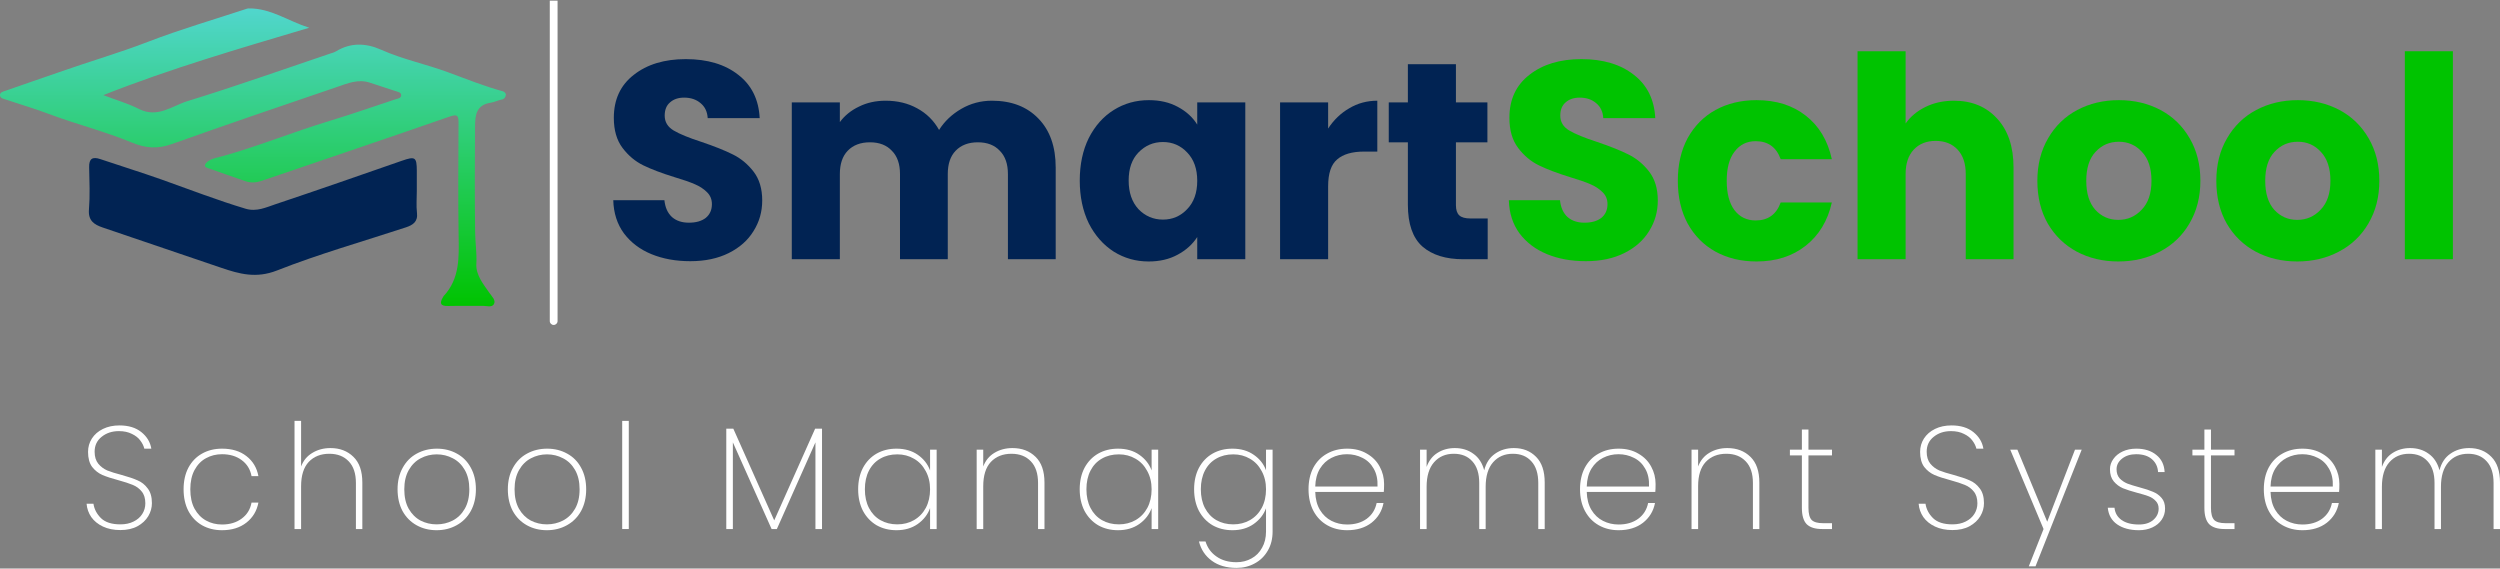 <svg width="321" height="73" viewBox="0 0 321 73" fill="none" xmlns="http://www.w3.org/2000/svg">
<rect x="0" y="0" width="321" height="73" fill="#808080" stroke="none"/>
<path d="M317.041 57.532C318.204 57.532 319.155 57.908 319.893 58.658C320.631 59.397 321 60.497 321 61.961V67.928H320.175V62.017C320.175 60.804 319.881 59.878 319.293 59.24C318.717 58.59 317.923 58.264 316.909 58.264C315.858 58.264 315.014 58.627 314.376 59.353C313.738 60.078 313.419 61.129 313.419 62.505V67.928H312.593V62.017C312.593 60.804 312.299 59.878 311.711 59.24C311.136 58.59 310.341 58.264 309.328 58.264C308.277 58.264 307.433 58.627 306.795 59.353C306.157 60.078 305.838 61.129 305.838 62.505V67.928H304.993V57.739H305.838V59.953C306.126 59.153 306.588 58.552 307.226 58.152C307.877 57.739 308.621 57.532 309.459 57.532C310.385 57.532 311.18 57.776 311.843 58.264C312.518 58.74 312.981 59.447 313.231 60.385C313.469 59.447 313.932 58.74 314.62 58.264C315.308 57.776 316.115 57.532 317.041 57.532Z" fill="white"/>
<path d="M300.377 62.149C300.377 62.599 300.364 62.937 300.339 63.162H291.538C291.563 64.075 291.764 64.845 292.139 65.47C292.514 66.096 293.008 66.565 293.621 66.878C294.234 67.19 294.904 67.347 295.629 67.347C296.63 67.347 297.468 67.103 298.144 66.615C298.819 66.115 299.245 65.439 299.42 64.588H300.302C300.102 65.627 299.589 66.471 298.763 67.121C297.937 67.76 296.893 68.079 295.629 68.079C294.678 68.079 293.828 67.866 293.077 67.441C292.326 67.015 291.739 66.409 291.313 65.62C290.888 64.82 290.675 63.888 290.675 62.824C290.675 61.761 290.882 60.835 291.294 60.047C291.72 59.259 292.308 58.658 293.058 58.245C293.809 57.82 294.666 57.608 295.629 57.608C296.605 57.608 297.449 57.82 298.163 58.245C298.888 58.658 299.439 59.215 299.814 59.916C300.189 60.604 300.377 61.348 300.377 62.149ZM299.532 62.468C299.57 61.567 299.407 60.804 299.045 60.178C298.694 59.553 298.213 59.09 297.6 58.79C296.987 58.477 296.324 58.321 295.61 58.321C294.897 58.321 294.234 58.477 293.621 58.79C293.021 59.09 292.527 59.553 292.139 60.178C291.764 60.804 291.563 61.567 291.538 62.468H299.532Z" fill="white"/>
<path d="M283.888 58.471V65.207C283.888 65.958 284.026 66.477 284.301 66.765C284.576 67.04 285.064 67.178 285.765 67.178H286.91V67.928H285.634C284.745 67.928 284.089 67.722 283.663 67.309C283.25 66.884 283.044 66.183 283.044 65.207V58.471H281.505V57.739H283.044V55.149H283.888V57.739H286.91V58.471H283.888Z" fill="white"/>
<path d="M274.636 68.079C273.497 68.079 272.565 67.828 271.84 67.328C271.127 66.828 270.726 66.115 270.639 65.189H271.502C271.565 65.852 271.865 66.377 272.403 66.765C272.953 67.153 273.698 67.347 274.636 67.347C275.411 67.347 276.024 67.153 276.475 66.765C276.938 66.365 277.169 65.877 277.169 65.301C277.169 64.901 277.044 64.576 276.794 64.326C276.556 64.063 276.256 63.863 275.893 63.725C275.53 63.587 275.036 63.437 274.411 63.275C273.66 63.075 273.053 62.881 272.59 62.693C272.127 62.493 271.733 62.199 271.408 61.811C271.083 61.423 270.92 60.904 270.92 60.253C270.92 59.778 271.064 59.34 271.352 58.94C271.64 58.527 272.04 58.202 272.553 57.964C273.066 57.726 273.647 57.608 274.298 57.608C275.361 57.608 276.218 57.877 276.869 58.414C277.532 58.94 277.888 59.672 277.938 60.61H277.094C277.056 59.934 276.794 59.384 276.306 58.959C275.818 58.533 275.142 58.321 274.279 58.321C273.554 58.321 272.953 58.508 272.478 58.883C272.002 59.259 271.765 59.715 271.765 60.253C271.765 60.729 271.896 61.117 272.159 61.417C272.434 61.705 272.765 61.93 273.153 62.092C273.554 62.242 274.079 62.405 274.73 62.58C275.443 62.768 276.012 62.956 276.437 63.143C276.875 63.318 277.244 63.581 277.544 63.931C277.845 64.269 277.995 64.726 277.995 65.301C277.995 65.827 277.851 66.302 277.563 66.728C277.275 67.153 276.875 67.484 276.362 67.722C275.849 67.96 275.274 68.079 274.636 68.079Z" fill="white"/>
<path d="M267.29 57.739L261.361 72.713H260.497L262.393 67.928L258.114 57.739H259.034L262.862 66.99L266.427 57.739H267.29Z" fill="white"/>
<path d="M250.689 68.06C249.838 68.06 249.094 67.91 248.456 67.609C247.818 67.309 247.317 66.903 246.954 66.39C246.604 65.877 246.404 65.308 246.354 64.682H247.236C247.336 65.37 247.655 65.983 248.193 66.521C248.743 67.059 249.575 67.328 250.689 67.328C251.339 67.328 251.902 67.209 252.378 66.971C252.865 66.734 253.241 66.408 253.503 65.996C253.766 65.583 253.898 65.126 253.898 64.626C253.898 63.988 253.741 63.481 253.428 63.106C253.128 62.73 252.747 62.449 252.284 62.261C251.833 62.074 251.22 61.873 250.445 61.661C249.594 61.436 248.906 61.21 248.381 60.985C247.868 60.76 247.43 60.416 247.067 59.953C246.717 59.478 246.542 58.834 246.542 58.02C246.542 57.395 246.704 56.826 247.029 56.313C247.367 55.787 247.843 55.374 248.456 55.074C249.069 54.774 249.775 54.624 250.576 54.624C251.74 54.624 252.678 54.911 253.391 55.487C254.104 56.062 254.529 56.769 254.667 57.608H253.766C253.691 57.27 253.522 56.926 253.26 56.575C253.009 56.225 252.647 55.937 252.171 55.712C251.708 55.474 251.152 55.356 250.501 55.356C249.625 55.356 248.887 55.6 248.287 56.087C247.686 56.563 247.386 57.201 247.386 58.002C247.386 58.64 247.542 59.153 247.855 59.54C248.168 59.916 248.549 60.203 249 60.404C249.463 60.591 250.082 60.785 250.858 60.985C251.721 61.223 252.403 61.454 252.903 61.679C253.416 61.892 253.848 62.236 254.198 62.712C254.561 63.175 254.742 63.806 254.742 64.607C254.742 65.195 254.586 65.752 254.273 66.277C253.96 66.802 253.497 67.234 252.884 67.572C252.284 67.897 251.552 68.06 250.689 68.06Z" fill="white"/>
<path d="M232.206 58.471V65.207C232.206 65.958 232.344 66.477 232.619 66.765C232.894 67.04 233.382 67.178 234.083 67.178H235.228V67.928H233.952C233.063 67.928 232.407 67.722 231.981 67.309C231.568 66.884 231.362 66.183 231.362 65.207V58.471H229.823V57.739H231.362V55.149H232.206V57.739H235.228V58.471H232.206Z" fill="white"/>
<path d="M221.791 57.532C223.004 57.532 223.993 57.908 224.756 58.658C225.519 59.397 225.901 60.497 225.901 61.961V67.928H225.075V62.017C225.075 60.804 224.768 59.878 224.155 59.24C223.542 58.59 222.71 58.264 221.66 58.264C220.559 58.264 219.677 58.615 219.014 59.315C218.363 60.016 218.038 61.054 218.038 62.43V67.928H217.193V57.739H218.038V59.897C218.326 59.134 218.801 58.552 219.464 58.152C220.14 57.739 220.915 57.532 221.791 57.532Z" fill="white"/>
<path d="M212.577 62.149C212.577 62.599 212.565 62.937 212.54 63.162H203.739C203.764 64.075 203.964 64.845 204.339 65.47C204.715 66.096 205.209 66.565 205.822 66.878C206.435 67.19 207.104 67.347 207.83 67.347C208.83 67.347 209.669 67.103 210.344 66.615C211.02 66.115 211.445 65.439 211.62 64.588H212.502C212.302 65.627 211.789 66.471 210.963 67.121C210.138 67.76 209.093 68.079 207.83 68.079C206.879 68.079 206.028 67.866 205.277 67.441C204.527 67.015 203.939 66.409 203.514 65.62C203.088 64.82 202.875 63.888 202.875 62.824C202.875 61.761 203.082 60.835 203.495 60.047C203.92 59.259 204.508 58.658 205.259 58.245C206.009 57.82 206.866 57.608 207.83 57.608C208.805 57.608 209.65 57.82 210.363 58.245C211.088 58.658 211.639 59.215 212.014 59.916C212.39 60.604 212.577 61.348 212.577 62.149ZM211.733 62.468C211.77 61.567 211.608 60.804 211.245 60.178C210.895 59.553 210.413 59.09 209.8 58.79C209.187 58.477 208.524 58.321 207.811 58.321C207.098 58.321 206.435 58.477 205.822 58.79C205.221 59.09 204.727 59.553 204.339 60.178C203.964 60.804 203.764 61.567 203.739 62.468H211.733Z" fill="white"/>
<path d="M194.38 57.532C195.544 57.532 196.495 57.908 197.233 58.658C197.971 59.397 198.34 60.497 198.34 61.961V67.928H197.514V62.017C197.514 60.804 197.22 59.878 196.632 59.24C196.057 58.59 195.262 58.264 194.249 58.264C193.198 58.264 192.354 58.627 191.716 59.353C191.078 60.078 190.759 61.129 190.759 62.505V67.928H189.933V62.017C189.933 60.804 189.639 59.878 189.051 59.24C188.476 58.59 187.681 58.264 186.668 58.264C185.617 58.264 184.773 58.627 184.134 59.353C183.496 60.078 183.177 61.129 183.177 62.505V67.928H182.333V57.739H183.177V59.953C183.465 59.153 183.928 58.552 184.566 58.152C185.217 57.739 185.961 57.532 186.799 57.532C187.725 57.532 188.519 57.776 189.182 58.264C189.858 58.74 190.321 59.447 190.571 60.385C190.809 59.447 191.272 58.74 191.96 58.264C192.648 57.776 193.455 57.532 194.38 57.532Z" fill="white"/>
<path d="M177.717 62.149C177.717 62.599 177.704 62.937 177.679 63.162H168.878C168.903 64.075 169.104 64.845 169.479 65.47C169.854 66.096 170.348 66.565 170.961 66.878C171.574 67.19 172.244 67.347 172.969 67.347C173.97 67.347 174.808 67.103 175.484 66.615C176.159 66.115 176.585 65.439 176.76 64.588H177.642C177.442 65.627 176.929 66.471 176.103 67.121C175.277 67.76 174.233 68.079 172.969 68.079C172.019 68.079 171.168 67.866 170.417 67.441C169.667 67.015 169.079 66.409 168.653 65.62C168.228 64.82 168.015 63.888 168.015 62.824C168.015 61.761 168.222 60.835 168.634 60.047C169.06 59.259 169.648 58.658 170.398 58.245C171.149 57.82 172.006 57.608 172.969 57.608C173.945 57.608 174.79 57.82 175.503 58.245C176.228 58.658 176.779 59.215 177.154 59.916C177.529 60.604 177.717 61.348 177.717 62.149ZM176.872 62.468C176.91 61.567 176.747 60.804 176.385 60.178C176.034 59.553 175.553 59.09 174.94 58.79C174.327 58.477 173.664 58.321 172.951 58.321C172.237 58.321 171.574 58.477 170.961 58.79C170.361 59.09 169.867 59.553 169.479 60.178C169.104 60.804 168.903 61.567 168.878 62.468H176.872Z" fill="white"/>
<path d="M158.241 57.608C159.317 57.608 160.23 57.87 160.981 58.396C161.731 58.909 162.257 59.572 162.557 60.385V57.739H163.401V68.248C163.401 69.186 163.195 70.005 162.782 70.706C162.369 71.419 161.813 71.963 161.112 72.338C160.412 72.726 159.63 72.92 158.766 72.92C157.49 72.92 156.433 72.614 155.595 72.001C154.757 71.388 154.206 70.562 153.944 69.523H154.788C155.038 70.337 155.507 70.981 156.196 71.456C156.884 71.944 157.741 72.188 158.766 72.188C159.479 72.188 160.124 72.026 160.699 71.7C161.275 71.388 161.725 70.931 162.05 70.33C162.388 69.742 162.557 69.048 162.557 68.248V65.264C162.257 66.077 161.725 66.752 160.962 67.29C160.211 67.816 159.304 68.079 158.241 68.079C157.29 68.079 156.44 67.866 155.689 67.441C154.951 67.003 154.369 66.39 153.944 65.602C153.531 64.801 153.324 63.875 153.324 62.824C153.324 61.773 153.531 60.854 153.944 60.066C154.369 59.278 154.951 58.671 155.689 58.245C156.44 57.82 157.29 57.608 158.241 57.608ZM162.557 62.824C162.557 61.936 162.369 61.154 161.994 60.479C161.631 59.791 161.131 59.265 160.493 58.902C159.855 58.527 159.142 58.339 158.354 58.339C157.528 58.339 156.802 58.521 156.177 58.883C155.551 59.234 155.063 59.747 154.713 60.422C154.363 61.098 154.188 61.898 154.188 62.824C154.188 63.75 154.363 64.551 154.713 65.226C155.063 65.902 155.551 66.421 156.177 66.784C156.815 67.147 157.54 67.328 158.354 67.328C159.142 67.328 159.855 67.147 160.493 66.784C161.143 66.409 161.65 65.883 162.013 65.207C162.376 64.519 162.557 63.725 162.557 62.824Z" fill="white"/>
<path d="M138.634 62.824C138.634 61.773 138.841 60.854 139.253 60.066C139.679 59.278 140.261 58.671 140.999 58.245C141.749 57.82 142.6 57.608 143.551 57.608C144.627 57.608 145.54 57.87 146.29 58.396C147.041 58.921 147.567 59.59 147.867 60.404V57.739H148.711V67.928H147.867V65.245C147.567 66.071 147.035 66.752 146.272 67.29C145.521 67.816 144.614 68.079 143.551 68.079C142.6 68.079 141.749 67.866 140.999 67.441C140.261 67.003 139.679 66.39 139.253 65.602C138.841 64.801 138.634 63.875 138.634 62.824ZM147.867 62.824C147.867 61.936 147.679 61.154 147.304 60.479C146.941 59.791 146.441 59.265 145.803 58.902C145.165 58.527 144.451 58.339 143.663 58.339C142.838 58.339 142.112 58.521 141.487 58.883C140.861 59.234 140.373 59.747 140.023 60.422C139.673 61.098 139.497 61.898 139.497 62.824C139.497 63.75 139.673 64.551 140.023 65.226C140.373 65.902 140.861 66.421 141.487 66.784C142.125 67.147 142.85 67.328 143.663 67.328C144.451 67.328 145.165 67.147 145.803 66.784C146.453 66.409 146.96 65.883 147.323 65.207C147.685 64.519 147.867 63.725 147.867 62.824Z" fill="white"/>
<path d="M130.001 57.532C131.215 57.532 132.203 57.908 132.966 58.658C133.729 59.397 134.111 60.497 134.111 61.961V67.928H133.285V62.017C133.285 60.804 132.979 59.878 132.366 59.24C131.753 58.59 130.921 58.264 129.87 58.264C128.769 58.264 127.887 58.615 127.224 59.315C126.573 60.016 126.248 61.054 126.248 62.43V67.928H125.404V57.739H126.248V59.897C126.536 59.134 127.011 58.552 127.674 58.152C128.35 57.739 129.125 57.532 130.001 57.532Z" fill="white"/>
<path d="M110.188 62.824C110.188 61.773 110.394 60.854 110.807 60.066C111.233 59.278 111.814 58.671 112.552 58.245C113.303 57.82 114.154 57.608 115.105 57.608C116.18 57.608 117.094 57.87 117.844 58.396C118.595 58.921 119.12 59.59 119.421 60.404V57.739H120.265V67.928H119.421V65.245C119.12 66.071 118.589 66.752 117.826 67.29C117.075 67.816 116.168 68.079 115.105 68.079C114.154 68.079 113.303 67.866 112.552 67.441C111.814 67.003 111.233 66.39 110.807 65.602C110.394 64.801 110.188 63.875 110.188 62.824ZM119.421 62.824C119.421 61.936 119.233 61.154 118.858 60.479C118.495 59.791 117.994 59.265 117.356 58.902C116.718 58.527 116.005 58.339 115.217 58.339C114.391 58.339 113.666 58.521 113.04 58.883C112.415 59.234 111.927 59.747 111.577 60.422C111.226 61.098 111.051 61.898 111.051 62.824C111.051 63.75 111.226 64.551 111.577 65.226C111.927 65.902 112.415 66.421 113.04 66.784C113.678 67.147 114.404 67.328 115.217 67.328C116.005 67.328 116.718 67.147 117.356 66.784C118.007 66.409 118.514 65.883 118.876 65.207C119.239 64.519 119.421 63.725 119.421 62.824Z" fill="white"/>
<path d="M105.547 55.037V67.928H104.702V56.8L99.748 67.928H99.073L94.1 56.8V67.928H93.255V55.037H94.156L99.41 66.821L104.665 55.037H105.547Z" fill="white"/>
<path d="M80.736 54.042V67.928H79.891V54.042H80.736Z" fill="white"/>
<path d="M70.217 68.079C69.266 68.079 68.409 67.866 67.646 67.441C66.883 67.015 66.282 66.409 65.845 65.62C65.419 64.82 65.207 63.888 65.207 62.824C65.207 61.773 65.425 60.854 65.863 60.066C66.301 59.265 66.902 58.658 67.665 58.245C68.44 57.82 69.304 57.608 70.254 57.608C71.205 57.608 72.062 57.82 72.825 58.245C73.588 58.658 74.183 59.259 74.608 60.047C75.046 60.835 75.265 61.761 75.265 62.824C75.265 63.888 75.046 64.82 74.608 65.62C74.17 66.409 73.563 67.015 72.788 67.441C72.025 67.866 71.168 68.079 70.217 68.079ZM70.217 67.328C70.955 67.328 71.643 67.165 72.281 66.84C72.932 66.502 73.451 65.996 73.839 65.32C74.226 64.644 74.42 63.813 74.42 62.824C74.42 61.849 74.226 61.023 73.839 60.347C73.451 59.672 72.938 59.171 72.3 58.846C71.662 58.508 70.974 58.339 70.236 58.339C69.498 58.339 68.809 58.508 68.171 58.846C67.546 59.171 67.039 59.672 66.651 60.347C66.264 61.023 66.07 61.849 66.07 62.824C66.07 63.813 66.257 64.644 66.633 65.32C67.02 65.996 67.527 66.502 68.153 66.84C68.791 67.165 69.479 67.328 70.217 67.328Z" fill="white"/>
<path d="M56.058 68.079C55.107 68.079 54.25 67.866 53.487 67.441C52.724 67.015 52.123 66.409 51.685 65.62C51.26 64.82 51.047 63.888 51.047 62.824C51.047 61.773 51.266 60.854 51.704 60.066C52.142 59.265 52.743 58.658 53.506 58.245C54.281 57.82 55.145 57.608 56.095 57.608C57.046 57.608 57.903 57.82 58.666 58.245C59.429 58.658 60.024 59.259 60.449 60.047C60.887 60.835 61.106 61.761 61.106 62.824C61.106 63.888 60.887 64.82 60.449 65.62C60.011 66.409 59.404 67.015 58.629 67.441C57.866 67.866 57.009 68.079 56.058 68.079ZM56.058 67.328C56.796 67.328 57.484 67.165 58.122 66.84C58.773 66.502 59.292 65.996 59.68 65.32C60.067 64.644 60.261 63.813 60.261 62.824C60.261 61.849 60.067 61.023 59.68 60.347C59.292 59.672 58.779 59.171 58.141 58.846C57.503 58.508 56.815 58.339 56.077 58.339C55.339 58.339 54.65 58.508 54.012 58.846C53.387 59.171 52.88 59.672 52.492 60.347C52.105 61.023 51.911 61.849 51.911 62.824C51.911 63.813 52.098 64.644 52.474 65.32C52.861 65.996 53.368 66.502 53.994 66.84C54.632 67.165 55.32 67.328 56.058 67.328Z" fill="white"/>
<path d="M42.433 57.532C43.634 57.532 44.616 57.908 45.38 58.658C46.143 59.397 46.524 60.497 46.524 61.961V67.928H45.699V62.017C45.699 60.804 45.392 59.878 44.779 59.24C44.166 58.59 43.334 58.264 42.283 58.264C41.182 58.264 40.3 58.615 39.637 59.315C38.987 60.016 38.661 61.054 38.661 62.43V67.928H37.817V54.042H38.661V59.897C38.949 59.134 39.431 58.552 40.106 58.152C40.782 57.739 41.558 57.532 42.433 57.532Z" fill="white"/>
<path d="M23.573 62.824C23.573 61.761 23.779 60.835 24.192 60.047C24.617 59.259 25.199 58.658 25.937 58.245C26.688 57.82 27.545 57.608 28.508 57.608C29.784 57.608 30.828 57.926 31.642 58.565C32.467 59.203 32.98 60.059 33.18 61.135H32.298C32.136 60.26 31.71 59.572 31.022 59.071C30.347 58.571 29.509 58.321 28.508 58.321C27.757 58.321 27.075 58.489 26.462 58.827C25.849 59.153 25.355 59.659 24.98 60.347C24.617 61.023 24.436 61.849 24.436 62.824C24.436 63.813 24.617 64.644 24.98 65.32C25.355 65.996 25.849 66.502 26.462 66.84C27.075 67.178 27.757 67.347 28.508 67.347C29.509 67.347 30.347 67.097 31.022 66.596C31.71 66.096 32.136 65.408 32.298 64.532H33.18C32.98 65.595 32.467 66.452 31.642 67.103C30.816 67.753 29.771 68.079 28.508 68.079C27.545 68.079 26.688 67.866 25.937 67.441C25.199 67.015 24.617 66.409 24.192 65.62C23.779 64.82 23.573 63.888 23.573 62.824Z" fill="white"/>
<path d="M15.453 68.06C14.602 68.06 13.857 67.91 13.219 67.609C12.581 67.309 12.081 66.903 11.718 66.39C11.368 65.877 11.168 65.308 11.118 64.682H12C12.1 65.37 12.419 65.983 12.957 66.521C13.507 67.059 14.339 67.328 15.453 67.328C16.103 67.328 16.666 67.209 17.141 66.971C17.629 66.734 18.005 66.408 18.267 65.996C18.53 65.583 18.661 65.126 18.661 64.626C18.661 63.988 18.505 63.481 18.192 63.106C17.892 62.73 17.511 62.449 17.048 62.261C16.597 62.074 15.984 61.873 15.209 61.661C14.358 61.436 13.67 61.21 13.144 60.985C12.632 60.76 12.194 60.416 11.831 59.953C11.48 59.478 11.305 58.834 11.305 58.02C11.305 57.395 11.468 56.826 11.793 56.313C12.131 55.787 12.606 55.374 13.219 55.074C13.832 54.774 14.539 54.624 15.34 54.624C16.503 54.624 17.442 54.911 18.155 55.487C18.868 56.062 19.293 56.769 19.431 57.608H18.53C18.455 57.27 18.286 56.926 18.023 56.575C17.773 56.225 17.41 55.937 16.935 55.712C16.472 55.474 15.915 55.356 15.265 55.356C14.389 55.356 13.651 55.6 13.051 56.087C12.45 56.563 12.15 57.201 12.15 58.002C12.15 58.64 12.306 59.153 12.619 59.54C12.932 59.916 13.313 60.203 13.764 60.404C14.226 60.591 14.846 60.785 15.621 60.985C16.485 61.223 17.166 61.454 17.667 61.679C18.18 61.892 18.611 62.236 18.962 62.712C19.324 63.175 19.506 63.806 19.506 64.607C19.506 65.195 19.349 65.752 19.037 66.277C18.724 66.802 18.261 67.234 17.648 67.572C17.048 67.897 16.316 68.06 15.453 68.06Z" fill="white"/>
<path d="M314.951 6.58V33.285H308.78V6.58H314.951Z" fill="#00C300"/>
<path d="M294.969 33.573C292.996 33.573 291.216 33.152 289.628 32.31C288.064 31.468 286.825 30.265 285.911 28.702C285.021 27.138 284.576 25.309 284.576 23.216C284.576 21.147 285.033 19.331 285.947 17.767C286.861 16.179 288.112 14.964 289.7 14.122C291.288 13.28 293.068 12.859 295.041 12.859C297.014 12.859 298.794 13.28 300.382 14.122C301.97 14.964 303.221 16.179 304.135 17.767C305.049 19.331 305.506 21.147 305.506 23.216C305.506 25.285 305.037 27.114 304.099 28.702C303.184 30.265 301.921 31.468 300.31 32.31C298.722 33.152 296.941 33.573 294.969 33.573ZM294.969 28.233C296.147 28.233 297.146 27.799 297.964 26.933C298.806 26.067 299.227 24.828 299.227 23.216C299.227 21.605 298.818 20.366 298 19.499C297.206 18.633 296.22 18.2 295.041 18.2C293.838 18.2 292.839 18.633 292.046 19.499C291.252 20.341 290.855 21.58 290.855 23.216C290.855 24.828 291.24 26.067 292.009 26.933C292.803 27.799 293.79 28.233 294.969 28.233Z" fill="#00C300"/>
<path d="M271.991 33.573C270.019 33.573 268.238 33.152 266.65 32.31C265.087 31.468 263.848 30.265 262.933 28.702C262.043 27.138 261.598 25.309 261.598 23.216C261.598 21.147 262.055 19.331 262.97 17.767C263.884 16.179 265.135 14.964 266.723 14.122C268.31 13.28 270.091 12.859 272.064 12.859C274.036 12.859 275.817 13.28 277.404 14.122C278.992 14.964 280.243 16.179 281.158 17.767C282.072 19.331 282.529 21.147 282.529 23.216C282.529 25.285 282.06 27.114 281.121 28.702C280.207 30.265 278.944 31.468 277.332 32.31C275.744 33.152 273.964 33.573 271.991 33.573ZM271.991 28.233C273.17 28.233 274.169 27.799 274.987 26.933C275.829 26.067 276.25 24.828 276.25 23.216C276.25 21.605 275.841 20.366 275.023 19.499C274.229 18.633 273.242 18.2 272.064 18.2C270.861 18.2 269.862 18.633 269.068 19.499C268.274 20.341 267.877 21.58 267.877 23.216C267.877 24.828 268.262 26.067 269.032 26.933C269.826 27.799 270.813 28.233 271.991 28.233Z" fill="#00C300"/>
<path d="M250.887 12.931C253.196 12.931 255.049 13.701 256.444 15.241C257.839 16.757 258.537 18.85 258.537 21.52V33.285H252.402V22.35C252.402 21.003 252.053 19.956 251.356 19.211C250.658 18.465 249.72 18.092 248.541 18.092C247.362 18.092 246.424 18.465 245.726 19.211C245.028 19.956 244.68 21.003 244.68 22.35V33.285H238.509V6.58H244.68V15.855C245.305 14.964 246.159 14.255 247.242 13.725C248.324 13.196 249.539 12.931 250.887 12.931Z" fill="#00C300"/>
<path d="M215.432 23.216C215.432 21.123 215.853 19.295 216.695 17.731C217.561 16.167 218.752 14.964 220.268 14.122C221.807 13.28 223.564 12.859 225.536 12.859C228.063 12.859 230.168 13.521 231.852 14.844C233.56 16.167 234.679 18.032 235.208 20.438H228.64C228.087 18.898 227.016 18.128 225.428 18.128C224.297 18.128 223.395 18.573 222.722 19.463C222.048 20.329 221.711 21.58 221.711 23.216C221.711 24.852 222.048 26.115 222.722 27.006C223.395 27.872 224.297 28.305 225.428 28.305C227.016 28.305 228.087 27.535 228.64 25.995H235.208C234.679 28.353 233.56 30.205 231.852 31.552C230.144 32.9 228.038 33.573 225.536 33.573C223.564 33.573 221.807 33.152 220.268 32.31C218.752 31.468 217.561 30.265 216.695 28.702C215.853 27.138 215.432 25.309 215.432 23.216Z" fill="#00C300"/>
<path d="M203.623 33.537C201.77 33.537 200.11 33.237 198.643 32.635C197.175 32.034 195.996 31.144 195.106 29.965C194.24 28.786 193.783 27.366 193.735 25.706H200.303C200.399 26.645 200.724 27.366 201.277 27.872C201.831 28.353 202.552 28.593 203.442 28.593C204.357 28.593 205.078 28.389 205.608 27.98C206.137 27.547 206.402 26.957 206.402 26.212C206.402 25.586 206.185 25.069 205.752 24.66C205.343 24.251 204.826 23.914 204.2 23.649C203.599 23.385 202.733 23.084 201.602 22.747C199.966 22.242 198.631 21.737 197.596 21.232C196.562 20.726 195.672 19.981 194.926 18.994C194.18 18.008 193.807 16.721 193.807 15.133C193.807 12.775 194.661 10.935 196.369 9.612C198.078 8.264 200.303 7.591 203.046 7.591C205.836 7.591 208.086 8.264 209.794 9.612C211.502 10.935 212.416 12.787 212.536 15.169H205.86C205.812 14.351 205.511 13.713 204.958 13.256C204.405 12.775 203.695 12.535 202.829 12.535C202.083 12.535 201.482 12.739 201.025 13.148C200.568 13.533 200.339 14.098 200.339 14.844C200.339 15.662 200.724 16.3 201.494 16.757C202.264 17.214 203.467 17.707 205.102 18.236C206.738 18.79 208.062 19.319 209.072 19.824C210.107 20.329 210.997 21.063 211.743 22.026C212.488 22.988 212.861 24.227 212.861 25.742C212.861 27.186 212.488 28.497 211.743 29.676C211.021 30.855 209.962 31.793 208.567 32.491C207.171 33.188 205.524 33.537 203.623 33.537Z" fill="#00C300"/>
<path d="M191.019 28.052V33.285H187.88C185.642 33.285 183.898 32.743 182.647 31.661C181.396 30.554 180.771 28.762 180.771 26.284V18.272H178.317V13.148H180.771V8.24H186.942V13.148H190.983V18.272H186.942V26.356C186.942 26.957 187.086 27.39 187.375 27.655C187.663 27.92 188.144 28.052 188.818 28.052H191.019Z" fill="#012353"/>
<path d="M170.532 16.504C171.253 15.398 172.155 14.531 173.238 13.906C174.321 13.256 175.524 12.931 176.847 12.931V19.463H175.151C173.611 19.463 172.456 19.8 171.686 20.474C170.916 21.123 170.532 22.278 170.532 23.938V33.285H164.361V13.148H170.532V16.504Z" fill="#012353"/>
<path d="M138.641 23.18C138.641 21.111 139.026 19.295 139.796 17.731C140.59 16.167 141.66 14.964 143.007 14.122C144.355 13.28 145.858 12.859 147.518 12.859C148.938 12.859 150.177 13.148 151.235 13.725C152.318 14.303 153.148 15.061 153.725 15.999V13.148H159.896V33.285H153.725V30.434C153.124 31.372 152.282 32.13 151.199 32.707C150.141 33.285 148.902 33.573 147.482 33.573C145.846 33.573 144.355 33.152 143.007 32.31C141.66 31.444 140.59 30.229 139.796 28.666C139.026 27.078 138.641 25.249 138.641 23.18ZM153.725 23.216C153.725 21.677 153.292 20.462 152.426 19.572C151.584 18.681 150.55 18.236 149.323 18.236C148.096 18.236 147.049 18.681 146.183 19.572C145.341 20.438 144.92 21.64 144.92 23.18C144.92 24.72 145.341 25.947 146.183 26.861C147.049 27.751 148.096 28.196 149.323 28.196C150.55 28.196 151.584 27.751 152.426 26.861C153.292 25.971 153.725 24.756 153.725 23.216Z" fill="#012353"/>
<path d="M127.36 12.931C129.862 12.931 131.847 13.689 133.314 15.205C134.806 16.721 135.552 18.826 135.552 21.52V33.285H129.417V22.35C129.417 21.051 129.068 20.053 128.371 19.355C127.697 18.633 126.759 18.272 125.556 18.272C124.353 18.272 123.403 18.633 122.705 19.355C122.031 20.053 121.694 21.051 121.694 22.35V33.285H115.56V22.35C115.56 21.051 115.211 20.053 114.513 19.355C113.839 18.633 112.901 18.272 111.698 18.272C110.495 18.272 109.545 18.633 108.847 19.355C108.174 20.053 107.837 21.051 107.837 22.35V33.285H101.666V13.148H107.837V15.674C108.462 14.832 109.28 14.171 110.291 13.689C111.301 13.184 112.444 12.931 113.719 12.931C115.235 12.931 116.582 13.256 117.761 13.906C118.964 14.556 119.902 15.482 120.576 16.685C121.273 15.578 122.224 14.676 123.427 13.978C124.629 13.28 125.941 12.931 127.36 12.931Z" fill="#012353"/>
<path d="M88.63 33.537C86.778 33.537 85.118 33.237 83.65 32.635C82.183 32.034 81.004 31.144 80.114 29.965C79.248 28.786 78.791 27.366 78.743 25.706H85.31C85.407 26.645 85.731 27.366 86.285 27.872C86.838 28.353 87.56 28.593 88.45 28.593C89.364 28.593 90.086 28.389 90.615 27.98C91.144 27.547 91.409 26.957 91.409 26.212C91.409 25.586 91.193 25.069 90.76 24.66C90.351 24.251 89.833 23.914 89.208 23.649C88.606 23.385 87.74 23.084 86.61 22.747C84.974 22.242 83.638 21.737 82.604 21.232C81.569 20.726 80.679 19.981 79.933 18.994C79.188 18.008 78.815 16.721 78.815 15.133C78.815 12.775 79.669 10.935 81.377 9.612C83.085 8.264 85.31 7.591 88.053 7.591C90.844 7.591 93.093 8.264 94.801 9.612C96.51 10.935 97.424 12.787 97.544 15.169H90.868C90.82 14.351 90.519 13.713 89.966 13.256C89.412 12.775 88.703 12.535 87.837 12.535C87.091 12.535 86.489 12.739 86.032 13.148C85.575 13.533 85.347 14.098 85.347 14.844C85.347 15.662 85.731 16.3 86.501 16.757C87.271 17.214 88.474 17.707 90.11 18.236C91.746 18.79 93.069 19.319 94.08 19.824C95.114 20.329 96.004 21.063 96.75 22.026C97.496 22.988 97.869 24.227 97.869 25.742C97.869 27.186 97.496 28.497 96.75 29.676C96.028 30.855 94.97 31.793 93.574 32.491C92.179 33.188 90.531 33.537 88.63 33.537Z" fill="#012353"/>
<g clip-path="url(#clip0_5_3185)">
<path d="M39.705 3.562C30.834 6.209 22.027 8.746 13.264 12.216C14.903 12.841 16.448 13.286 17.853 13.998C20.234 15.205 22.118 13.584 24.091 12.979C30.212 11.101 36.246 8.953 42.313 6.908C42.594 6.813 42.894 6.743 43.142 6.592C45.044 5.437 47.002 5.52 48.95 6.392C51.707 7.625 54.676 8.227 57.493 9.268C59.85 10.139 62.182 11.072 64.614 11.737C64.762 11.778 64.965 12.011 64.957 12.144C64.939 12.438 64.768 12.719 64.435 12.78C63.95 12.868 63.478 13.117 63.041 13.181C61.07 13.469 61.007 14.893 60.996 16.311C60.964 20.814 60.95 25.317 61.006 29.82C61.023 31.169 61.243 32.501 61.163 33.877C61.08 35.325 62.073 36.487 62.881 37.664C63.152 38.059 63.717 38.562 63.407 39.072C63.141 39.507 62.487 39.265 62.007 39.272C60.517 39.294 59.026 39.252 57.536 39.289C56.524 39.314 56.416 38.92 56.881 38.158C56.907 38.117 56.92 38.065 56.952 38.03C59.074 35.759 58.928 32.975 58.885 30.166C58.813 25.371 58.85 20.574 58.876 15.777C58.881 14.843 58.74 14.618 57.711 14.976C49.679 17.768 41.619 20.484 33.57 23.229C32.886 23.462 32.2 23.497 31.528 23.27C29.953 22.739 28.392 22.169 26.821 21.627C26.58 21.544 26.274 21.471 26.32 21.201C26.356 20.997 26.587 20.784 26.786 20.656C27.321 20.309 27.988 20.218 28.571 20.055C33.189 18.766 37.623 16.951 42.204 15.562C45.078 14.69 47.915 13.702 50.764 12.755C51.072 12.652 51.536 12.631 51.513 12.189C51.496 11.87 51.108 11.802 50.836 11.711C49.715 11.335 48.589 10.974 47.466 10.606C45.98 10.119 44.617 10.711 43.282 11.164C36.199 13.57 29.12 15.992 22.072 18.494C20.255 19.139 18.752 19.06 16.902 18.294C13.456 16.866 9.793 15.955 6.284 14.635C4.448 13.943 2.557 13.391 0.693 12.768C0.42 12.676 0.052 12.604 0.006 12.287C-0.059 11.831 0.413 11.759 0.7 11.657C2.974 10.848 5.267 10.089 7.543 9.284C11.348 7.938 15.229 6.824 19.004 5.368C23.176 3.759 27.491 2.51 31.745 1.105C31.791 1.09 31.842 1.083 31.891 1.082C34.743 1.022 37.019 2.722 39.705 3.562Z" fill="url(#paint0_linear_5_3185)"/>
<path d="M53.518 24.548C53.518 25.478 53.432 26.418 53.54 27.335C53.676 28.491 52.994 28.905 52.087 29.203C46.567 31.015 40.958 32.607 35.564 34.73C32.903 35.777 30.743 35.183 28.385 34.377C23.319 32.644 18.248 30.931 13.179 29.209C12.071 28.832 11.306 28.319 11.421 26.91C11.567 25.11 11.486 23.29 11.446 21.48C11.422 20.383 11.853 20.081 12.892 20.433C15.533 21.327 18.2 22.148 20.826 23.081C24.387 24.347 27.91 25.713 31.535 26.8C32.954 27.226 34.19 26.615 35.423 26.204C40.837 24.396 46.226 22.511 51.617 20.636C53.303 20.05 53.511 20.169 53.518 21.905C53.521 22.786 53.518 23.667 53.518 24.548Z" fill="#012353"/>
</g>
<path d="M70.592 41.224C70.592 41.5 70.816 41.724 71.092 41.724C71.368 41.724 71.592 41.5 71.592 41.224H70.592ZM71.092 0.084L70.592 0.084L70.592 41.224H71.092H71.592L71.592 0.084L71.092 0.084Z" fill="white"/>
<defs>
<linearGradient id="paint0_linear_5_3185" x1="32.478" y1="1.08" x2="32.478" y2="39.333" gradientUnits="userSpaceOnUse">
<stop stop-color="#51D6CD"/>
<stop offset="1" stop-color="#00C300"/>
</linearGradient>
<clipPath id="clip0_5_3185">
<rect width="64.957" height="38.252" fill="white" transform="translate(0 1.08)"/>
</clipPath>
</defs>
</svg>
